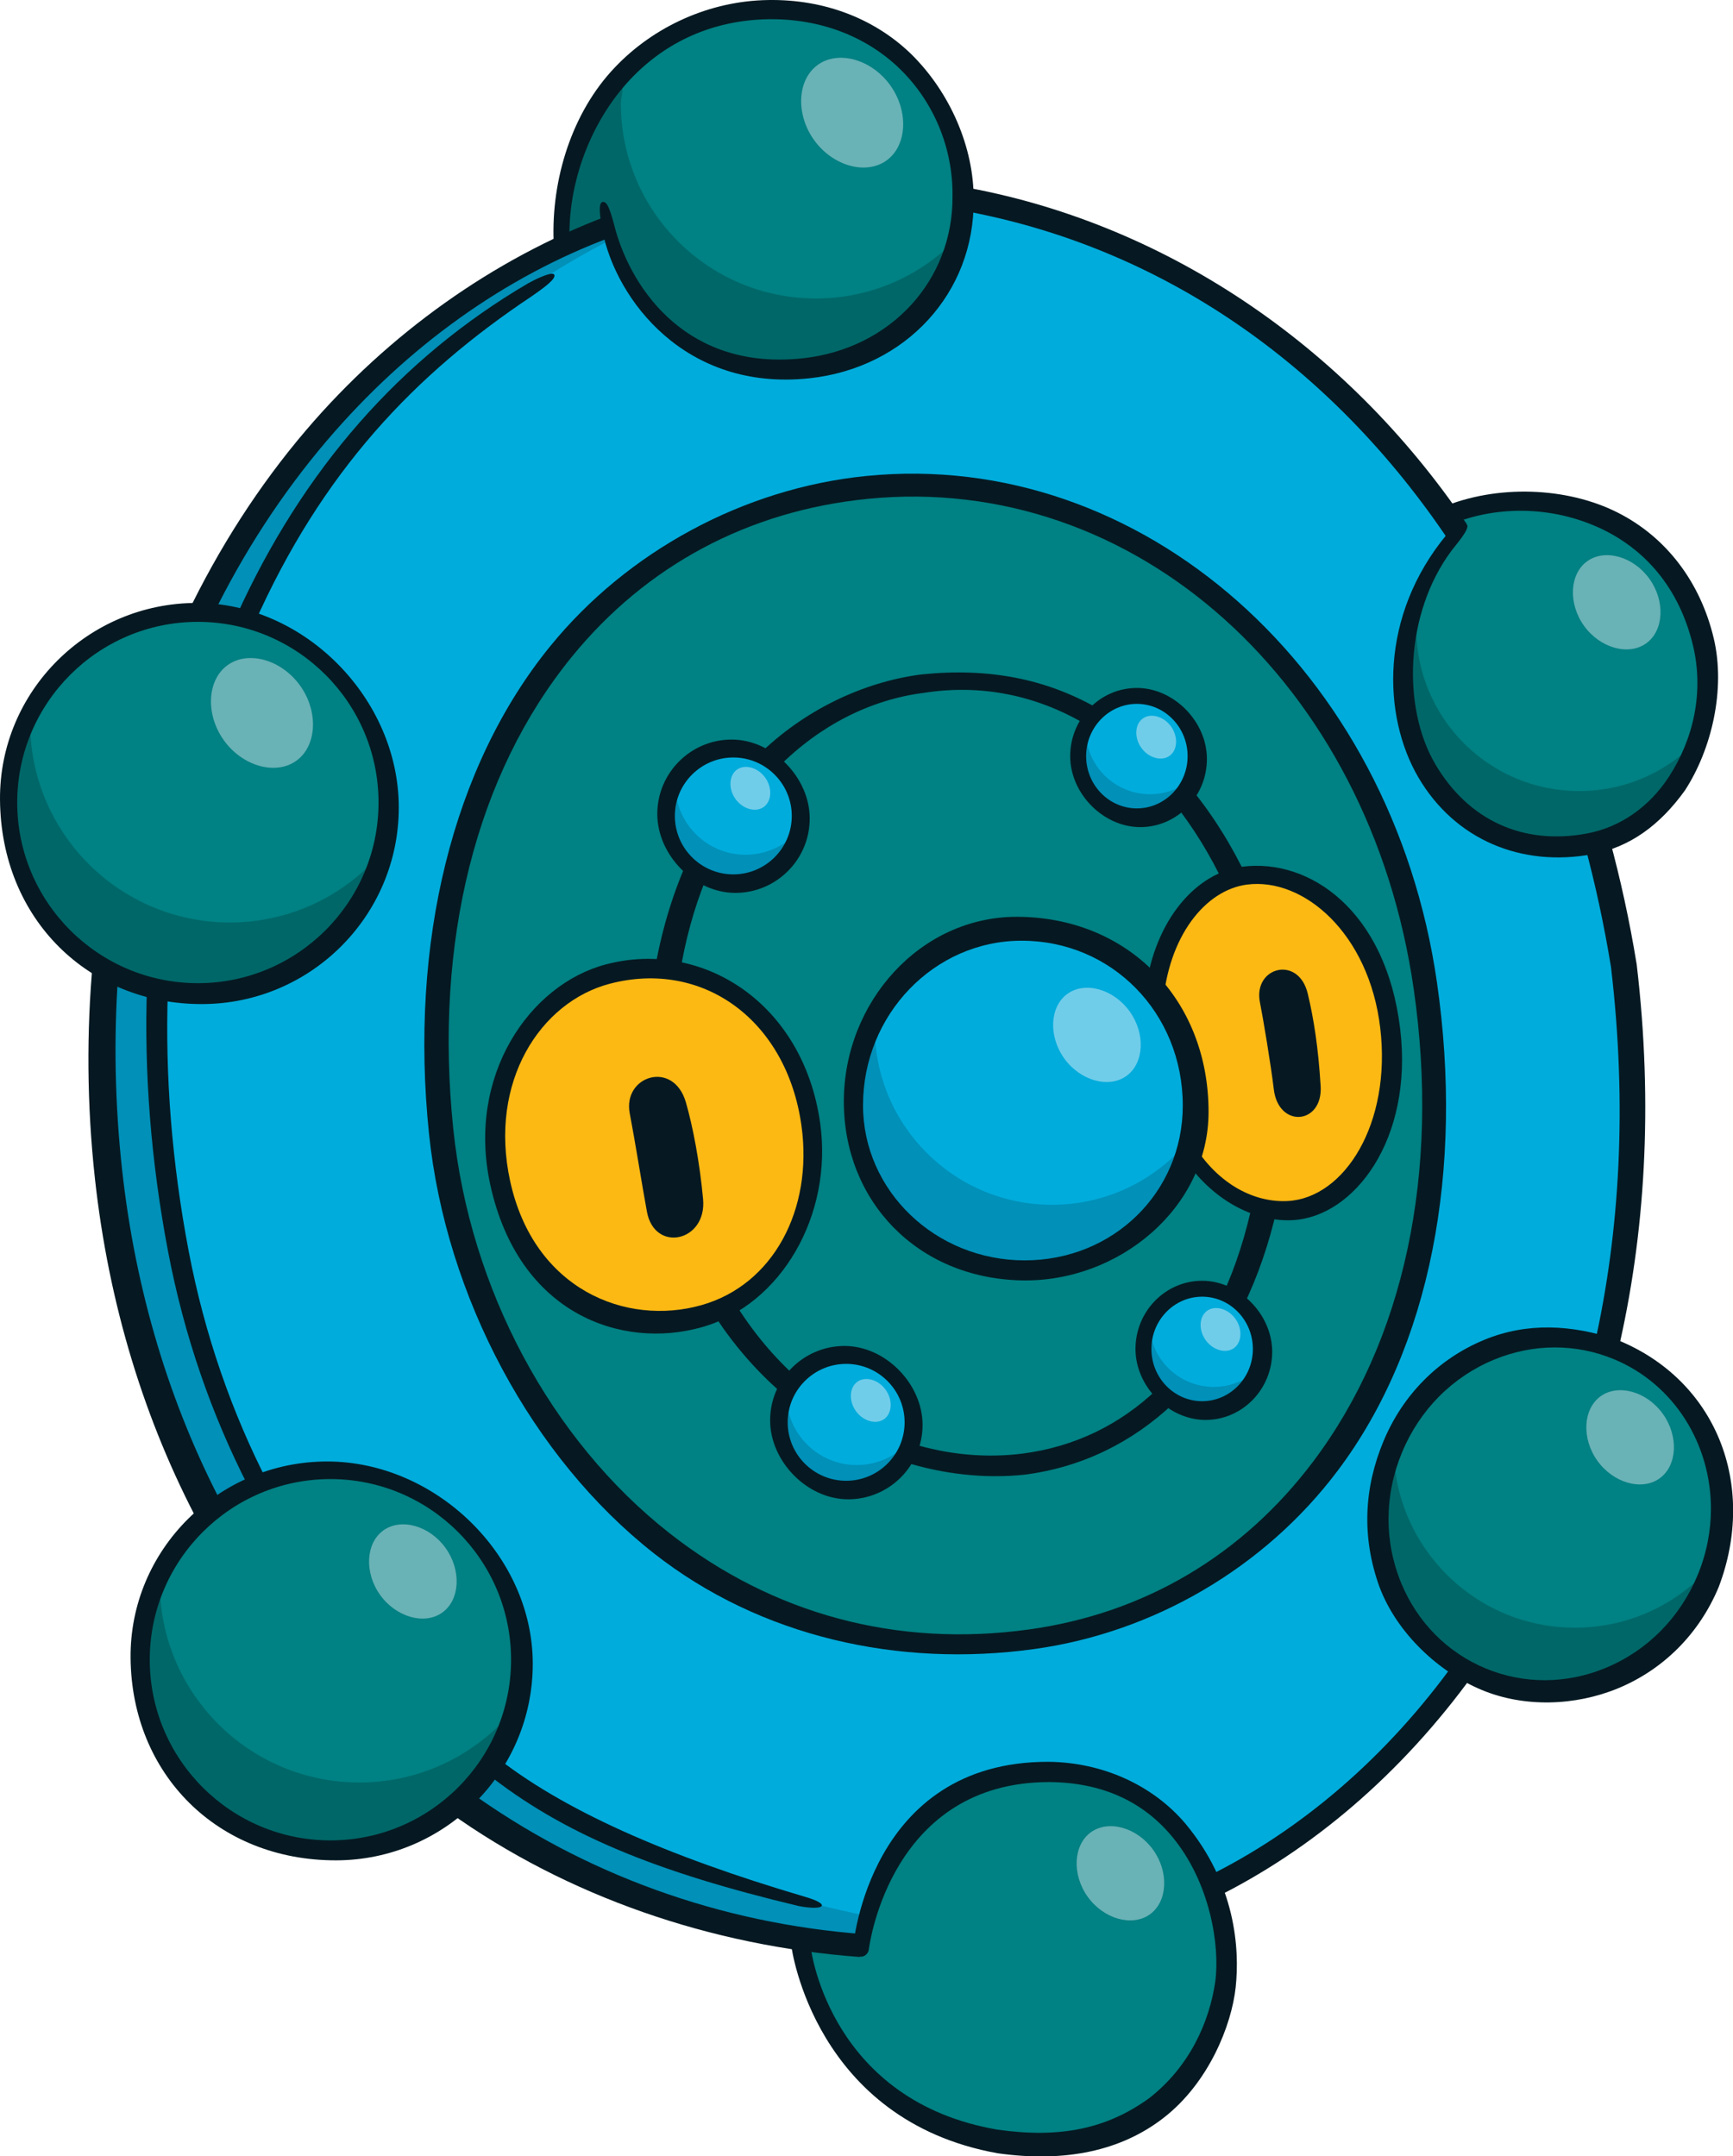 <?xml version="1.0" encoding="UTF-8"?>
<!-- Created with Inkscape (http://www.inkscape.org/) -->
<svg version="1.1" viewBox="0 0 79.696 99.157" xmlns="http://www.w3.org/2000/svg">
 <g transform="matrix(.294 0 0 -.294 71.53 34.617)">
  <path d="m0 0c20.45-38.036 10.226-87.935 1.636-116.97-8.589-29.038-52.353-67.485-78.527-70.347-19.113-2.091-89.979-2.045-123.93 53.169-33.947 55.213-30.265 92.023-13.496 146.42s69.529 70.756 69.529 70.756 49.077 19.632 99.794-17.177c46.218-38.036 44.99-65.848 44.99-65.848" fill="#00acdc"/>
 </g>
 <g transform="matrix(.294 0 0 -.294 39.51 22.544)">
  <path d="m0 0s-58.053-4.247-65.132-73.627c-7.08-69.381 38.23-102.89 71.74-106.19 28.838-2.843 76.458 6.607 83.067 78.819 6.608 72.211-55.22 107.61-89.675 101" fill="#008183"/>
 </g>
 <g transform="matrix(.294 0 0 -.294 54.766 50.696)">
  <path d="m0 0c0-14.6-11.834-26.432-26.433-26.432-14.597 0-26.431 11.832-26.431 26.432 0 14.598 11.834 26.431 26.431 26.431 14.599 0 26.433-11.833 26.433-26.431" fill="#00acdc"/>
 </g>
 <g transform="matrix(.294 0 0 -.294 55.051 34.747)">
  <path d="m0 0c0-5.1-4.135-9.234-9.234-9.234-5.1 0-9.234 4.134-9.234 9.234 0 5.099 4.134 9.233 9.234 9.233 5.099 0 9.234-4.134 9.234-9.233" fill="#00acdc"/>
 </g>
 <g transform="matrix(.294 0 0 -.294 58.06 62.114)">
  <path d="m0 0c0-5.1-4.135-9.234-9.234-9.234-5.1 0-9.234 4.134-9.234 9.234 0 5.099 4.134 9.233 9.234 9.233 5.099 0 9.234-4.134 9.234-9.233" fill="#00acdc"/>
 </g>
 <g transform="matrix(.294 0 0 -.294 36.643 37.617)">
  <path d="m0 0c0-5.626-4.561-10.187-10.187-10.187s-10.186 4.561-10.186 10.187c0 5.625 4.56 10.186 10.186 10.186s10.187-4.561 10.187-10.186" fill="#00acdc"/>
 </g>
 <g transform="matrix(.294 0 0 -.294 41.962 65.474)">
  <path d="m0 0c0-5.627-4.561-10.186-10.187-10.186-5.625 0-10.186 4.559-10.186 10.186 0 5.625 4.561 10.186 10.186 10.186 5.626 0 10.187-4.561 10.187-10.186" fill="#00acdc"/>
 </g>
 <g transform="matrix(.294 0 0 -.294 17.876 36.966)">
  <path d="m0 0c0-16.424-13.313-29.736-29.736-29.736s-29.737 13.312-29.737 29.736c0 16.422 13.314 29.736 29.737 29.736s29.736-13.314 29.736-29.736" fill="#008183"/>
 </g>
 <g transform="matrix(.294 0 0 -.294 23.978 76.492)">
  <path d="m0 0c0-16.426-13.313-29.737-29.736-29.737s-29.737 13.311-29.737 29.737c0 16.422 13.314 29.734 29.737 29.734s29.736-13.312 29.736-29.734" fill="#008183"/>
 </g>
 <g transform="matrix(.294 0 0 -.294 79.453 69.696)">
  <path d="m0 0c0-15.124-12.256-27.377-27.377-27.377-15.12 0-27.376 12.253-27.376 27.377 0 15.119 12.256 27.375 27.376 27.375 15.121 0 27.377-12.256 27.377-27.375" fill="#008183"/>
 </g>
 <g transform="matrix(.294 0 0 -.294 44.326 8.844)">
  <path d="m0 0s-0.582 25.601-28.897 29.091c-34.715-0.193-34.134-38.012-34.134-38.012l6.4 2.909s7.952-26.182 34.522-21.333c23.078 4.266 22.109 27.345 22.109 27.345" fill="#008183"/>
 </g>
 <g transform="matrix(.294 0 0 -.294 66.665 23.661)">
  <path d="m0 0 1.164-1.939s-15.32-20.17-4.073-39.371c11.055-17.066 30.836-9.114 34.52-5.235 3.686 3.878 13.188 17.648 5.431 33.745s-26.375 15.71-37.042 12.8" fill="#008183"/>
 </g>
 <g transform="matrix(.294 0 0 -.294 36.576 89.14)">
  <path d="m0 0 10.085-0.776s3.101 25.987 29.09 26.763c25.989 0.777 28.897-25.794 28.51-32.194-0.387-6.399-8.342-27.539-30.45-26.182-22.108 1.358-32.774 15.323-37.235 32.389" fill="#008183"/>
 </g>
 <g transform="matrix(.294 0 0 -.294 37.416 52.876)">
  <path d="m0 0c0-14.986-10.566-26.979-25.121-26.979s-24.638 13.549-24.638 28.535 10.083 25.735 24.638 25.735 25.121-12.305 25.121-27.291" fill="#fcb813"/>
 </g>
 <g transform="matrix(.294 0 0 -.294 56.753 40.382)">
  <path d="m0 0s-11.507-2.616-12.03-20.225c0 0 7.847-8.019 4.534-22.839 0 0 9.412-12.205 19.002-8.718 9.591 3.488 14.993 14.994 12.379 29.814s-10.112 23.363-23.885 21.968" fill="#fcb813"/>
 </g>
 <g transform="matrix(.294 0 0 -.294 28.164 10.994)">
  <path d="m0 0s-42.57-20.08-56.627-59.438l-7.631 0.804s17.269 42.972 63.856 61.044z" fill="#0090b8"/>
 </g>
 <g transform="matrix(.294 0 0 -.294 11.997 68.111)">
  <path d="m0 0c-20.081 33.734-15.261 76.306-15.261 76.306-2.812 0.802-9.237 4.016-9.237 4.016s-4.818-52.611 16.868-84.739z" fill="#0090b8"/>
 </g>
 <g transform="matrix(.294 0 0 -.294 39.891 88.107)">
  <path d="m0 0c-43.017 8.97-58.381 24.679-58.381 24.679l-5.622-7.229s22.089-18.074 62.65-22.491z" fill="#0090b8"/>
 </g>
 <g transform="matrix(.294 0 0 -.294 17.616 39.123)">
  <path d="m 0,0 c -5.729,-6.854 -14.341,-11.213 -23.971,-11.213 -17.25,0 -31.233,13.983 -31.233,31.234 0,0.747 0.026,1.488 0.078,2.223 0,0 -14.335,-28.768 15.901,-42.78 C -4.934,-29.385 0,0 0,0" fill="#006768"/>
 </g>
 <g transform="matrix(.294 0 0 -.294 78.831 71.854)">
  <path d="m 0,0 c -5.205,-6.227 -13.029,-10.187 -21.778,-10.187 -15.671,0 -28.377,12.706 -28.377,28.378 0,0.678 0.023,1.351 0.069,2.019 0,0 -13.023,-26.136 14.45,-38.867 C -4.481,-26.697 0,0 0,0" fill="#006768"/>
 </g>
 <g transform="matrix(.294 0 0 -.294 54.638 52.474)">
  <path d="m 0,0 c -5.087,-6.085 -12.732,-9.956 -21.284,-9.956 -15.317,0 -27.736,12.417 -27.736,27.735 0,0.663 0.024,1.321 0.069,1.973 0,0 -12.729,-25.544 14.123,-37.987 C -4.38,-26.092 0,0 0,0" fill="#0090b8"/>
 </g>
 <g transform="matrix(.294 0 0 -.294 36.767 38.145)">
  <path d="m0 0c-2.019-2.413-5.049-3.947-8.438-3.947-6.075 0-10.998 4.922-10.998 10.995 0 0.263 9e-3 0.524 0.027 0.783 0 0-5.046-10.128 5.601-15.061 12.072-3.116 13.808 7.23 13.808 7.23" fill="#0090b8"/>
 </g>
 <g transform="matrix(.294 0 0 -.294 41.881 66.209)">
  <path d="m0 0c-2.019-2.414-5.049-3.947-8.439-3.947-6.074 0-10.997 4.922-10.997 10.994 0 0.264 9e-3 0.525 0.027 0.784 0 0-5.046-10.128 5.6-15.061 12.072-3.115 13.809 7.23 13.809 7.23" fill="#0090b8"/>
 </g>
 <g transform="matrix(.294 0 0 -.294 55.161 35.458)">
  <path d="m 0,0 c -1.851,-2.211 -4.627,-3.617 -7.734,-3.617 -5.566,0 -10.077,4.511 -10.077,10.076 0,0.241 0.007,0.48 0.023,0.718 0,0 -4.623,-9.281 5.133,-13.803 C -1.592,-9.48 0,0 0,0" fill="#0090b8"/>
 </g>
 <g transform="matrix(.294 0 0 -.294 58.092 62.712)">
  <path d="m0 0c-1.851-2.211-4.626-3.616-7.734-3.616-5.566 0-10.077 4.51-10.077 10.075 0 0.241 8e-3 0.48 0.024 0.718 0 0-4.624-9.281 5.132-13.803 11.063-2.853 12.655 6.626 12.655 6.626" fill="#0090b8"/>
 </g>
 <g transform="matrix(.294 0 0 -.294 78.37 33.688)">
  <path d="m 0,0 c -4.674,-5.59 -11.698,-9.146 -19.554,-9.146 -14.07,0 -25.478,11.406 -25.478,25.478 0,0.609 0.023,1.214 0.062,1.813 0,0 -11.692,-23.466 12.973,-34.896 C -4.024,-23.969 0,0 0,0" fill="#006768"/>
 </g>
 <g transform="matrix(.294 0 0 -.294 28.556 3.892)">
  <path d="m0 0c0.617 0.371-0.019-2.199-0.019-2.929 0-16.856 13.665-30.52 30.521-30.52 9.41 0 17.825 4.261 23.422 10.957 0 0-4.82-28.714-38.328-20.067-11.079 5.135-16.034 12.296-17.9 19.243l-6.873-1.744s-2.059 18.303 9.177 25.06" fill="#006768"/>
 </g>
 <g transform="matrix(.294 0 0 -.294 23.575 78.67)">
  <path d="m 0,0 c -5.729,-6.853 -14.341,-11.213 -23.972,-11.213 -17.249,0 -31.232,13.983 -31.232,31.234 0,0.747 0.026,1.487 0.077,2.223 0,0 -14.335,-28.768 15.901,-42.78 C -4.934,-29.385 0,0 0,0" fill="#006768"/>
 </g>
 <g transform="matrix(.294 0 0 -.294 10.468 30.584)">
  <path d="m0 0c3.233 2.32 8.424 0.853 11.334-3.204 2.913-4.056 2.641-9.443-0.591-11.761-3.232-2.319-8.421-0.854-11.332 3.201-2.912 4.058-2.639 9.444 0.589 11.764" fill="#69b2b6"/>
 </g>
 <g transform="matrix(.294 0 0 -.294 37.609 2.981)">
  <path d="m0 0c3.233 2.32 8.423 0.853 11.333-3.204 2.913-4.056 2.642-9.443-0.59-11.761-3.232-2.319-8.421-0.854-11.332 3.201-2.912 4.058-2.639 9.444 0.589 11.764" fill="#69b2b6"/>
 </g>
 <g transform="matrix(.294 0 0 -.294 72.992 25.807)">
  <path d="m0 0c2.777 1.992 7.231 0.732 9.73-2.751 2.501-3.481 2.268-8.106-0.507-10.097-2.775-1.99-7.228-0.733-9.728 2.748-2.5 3.484-2.266 8.108 0.505 10.1" fill="#69b2b6"/>
 </g>
 <g transform="matrix(.294 0 0 -.294 73.609 64.205)">
  <path d="m0 0c2.776 1.992 7.231 0.732 9.729-2.751 2.502-3.481 2.269-8.106-0.507-10.097-2.775-1.99-7.228-0.732-9.728 2.749-2.499 3.484-2.265 8.107 0.506 10.099" fill="#69b2b6"/>
 </g>
 <g transform="matrix(.294 0 0 -.294 50.169 84.253)">
  <path d="m0 0c2.776 1.992 7.231 0.732 9.729-2.751 2.502-3.481 2.269-8.106-0.506-10.097-2.775-1.99-7.229-0.732-9.728 2.749-2.5 3.483-2.266 8.107 0.505 10.099" fill="#69b2b6"/>
 </g>
 <g transform="matrix(.294 0 0 -.294 17.63 70.374)">
  <path d="m0 0c2.777 1.992 7.231 0.732 9.73-2.751 2.501-3.481 2.268-8.106-0.507-10.097s-7.228-0.733-9.728 2.748c-2.5 3.484-2.266 8.108 0.505 10.1" fill="#69b2b6"/>
 </g>
 <g transform="matrix(.294 0 0 -.294 49.089 45.7)">
  <path d="m0 0c2.777 1.992 7.232 0.732 9.73-2.751 2.501-3.481 2.268-8.106-0.507-10.097-2.775-1.99-7.228-0.732-9.728 2.748-2.5 3.484-2.266 8.108 0.505 10.1" fill="#70cdea"/>
 </g>
 <g transform="matrix(.294 0 0 -.294 52.554 33.04)">
  <path d="m0 0c1.261 0.905 3.286 0.333 4.42-1.25 1.137-1.582 1.029-3.682-0.231-4.586-1.259-0.904-3.284-0.333-4.418 1.248-1.135 1.583-1.029 3.683 0.229 4.588" fill="#70cdea"/>
 </g>
 <g transform="matrix(.294 0 0 -.294 33.89 35.392)">
  <path d="m0 0c1.262 0.905 3.287 0.333 4.421-1.25 1.137-1.582 1.029-3.682-0.231-4.586-1.259-0.904-3.285-0.333-4.419 1.248-1.135 1.583-1.028 3.683 0.229 4.588" fill="#70cdea"/>
 </g>
 <g transform="matrix(.294 0 0 -.294 55.512 60.276)">
  <path d="m0 0c1.262 0.904 3.286 0.333 4.42-1.25 1.138-1.582 1.03-3.683-0.23-4.587-1.259-0.904-3.285-0.332-4.419 1.249-1.135 1.583-1.028 3.683 0.229 4.588" fill="#70cdea"/>
 </g>
 <g transform="matrix(.294 0 0 -.294 39.428 63.539)">
  <path d="m0 0c1.262 0.905 3.286 0.333 4.42-1.25 1.138-1.582 1.03-3.681-0.23-4.586-1.259-0.904-3.285-0.333-4.419 1.248-1.135 1.583-1.028 3.684 0.229 4.588" fill="#70cdea"/>
 </g>
 <g transform="matrix(.294 0 0 -.294 23.458 54.301)">
  <path d="m0 0c-3.364 15.485 4.708 27.974 15.589 30.831 14.538 3.815 27.699-5.652 29.99-22.228 1.811-13.095-4.409-24.85-15.632-28.036-11.793-3.348-26.256 2.431-29.947 19.433m30.021-22.881c12.41 3.523 20.467 17.532 18.487 31.85-2.596 18.787-18.362 28.87-33.498 24.895-12.017-3.154-21.804-17.468-18.122-34.413 4.405-20.29 20.564-25.901 33.133-22.332" fill="#061922"/>
 </g>
 <g transform="matrix(.294 0 0 -.294 30.791 70.504)">
  <path d="m0 0c-18.593 14.591-31.241 38.246-33.834 63.276-3.024 29.207 3.565 55.421 18.556 73.815 11.642 14.286 27.624 22.823 46.216 24.687 41.839 4.198 78.582-28.782 85.471-76.714 4.122-28.683-1.465-54.91-15.732-73.85-11.08-14.708-26.479-23.795-44.53-26.277-20.569-2.832-39.985 2.378-56.147 15.063m30.747 165.36c-19.184-1.923-37.363-11.836-49.383-26.584-15.348-18.833-22.075-46.521-18.994-76.266 2.65-25.581 16.17-50.736 35.203-65.673 16.638-13.058 38.261-17.872 59.427-14.959 18.647 2.567 36.041 12.679 47.479 27.865 14.608 19.392 19.768 47.129 15.566 76.352-7.051 49.073-46.285 83.581-89.298 79.265" fill="#061922"/>
 </g>
 <g transform="matrix(.294 0 0 -.294 66.285 23.345)">
  <path d="m0 0c-0.633-0.269 0.625-2.979 1.259-2.71 7.961 3.372 17.093 2.794 24.426-0.916 4.88-2.47 11.215-7.593 13.683-17.972 1.733-7.292 0.041-14.621-3.774-20.484-3.101-4.766-7.664-7.92-12.847-8.884-9.99-1.858-18.544 2.07-23.711 10.872-5.198 8.856-4.749 23.538 2.513 33.317 0.495 0.707 3.081 3.568 2.422 4.163-0.53 0.439-2.66-1.02-3.1-1.549-10.606-12.771-10.092-28.444-4.453-38.051 5.722-9.745 16.132-14.045 27.197-11.986 5.861 1.088 10.563 4.532 14.48 9.974 4.185 6.432 6.396 15.844 4.507 23.797-2.097 8.824-7.443 15.827-15.008 19.655-7.98 4.037-18.966 4.429-27.594 0.774" fill="#061922"/>
 </g>
 <g transform="matrix(.294 0 0 -.294 11.678 28.719)">
  <path d="m0 0c10.643 23.988 25.187 39.17 43.432 51.333 2.22 1.532 3.88 2.808 3.532 3.401-0.349 0.594-3.461-1.004-4.055-1.351-19.992-11.713-35.249-29.127-45.626-51.997z" fill="#061922"/>
 </g>
 <g transform="matrix(.294 0 0 -.294 22.644 80.657)">
  <path d="m0 0c10.812-8.741 27.323-15.964 48.9-22.335 4.165-1.19 3.069-2.221-0.989-1.442-22.214 5.306-36.829 11.198-48.998 20.912z" fill="#061922"/>
 </g>
 <g transform="matrix(.294 0 0 -.294 7.718 45.593)">
  <path d="m0 0c-0.438-13.189 0.636-26.779 3.24-40.496 2.531-13.323 6.836-25.475 12.452-36.411l-3.132-0.446c-5.655 11.067-9.991 23.352-12.546 36.811-2.661 14.013-3.744 27.899-3.271 41.376z" fill="#061922"/>
 </g>
 <g transform="matrix(.294 0 0 -.294 53.471 46.301)">
  <path d="m0 0c0.785 11.124 6.729 18.287 13.165 19.127 8.881 1.158 19.102-7.635 20.854-22.405 1.779-14.978-5.586-26.597-14.452-27.085-5.142-0.282-10.867 2.524-14.818 8.934l-1.136-2.656c4.641-6.579 11.114-9.576 16.745-9.267 9.54 0.524 18.84 12.569 16.788 29.865-2.201 18.536-14.164 26.787-24.733 25.408-7.049-0.92-13.621-8.109-15.106-19.317z" fill="#061922"/>
 </g>
 <g transform="matrix(.294 0 0 -.294 35.058 .009)">
  <path d="m0 0c-9.026-0.376-17.685-4.517-23.66-11.152-6.541-7.264-9.547-17.858-8.938-27.52 0.043-0.686 0.635-1.207 1.322-1.163 0.685 0.042 1.208 0.634 1.164 1.321-0.569 9.015 2.874 18.831 8.982 25.614 5.518 6.126 12.843 9.548 21.184 9.896 8.322 0.347 15.93-2.391 21.425-7.706 5.319-5.147 8.333-12.383 8.266-19.852 0.147-13.268-9.703-23.96-23.42-25.446-17.91-1.944-26.641 10.548-29.321 20.178-0.863 3.362-1.323 4.402-1.998 4.27-0.676-0.132-0.467-2.05 9e-3 -4.611 2.097-10.538 12.828-25.082 32.394-22.96 15.019 1.629 25.803 13.373 25.643 27.926 0.07 8.123-3.662 16.776-9.791 22.8-5.99 5.796-14.251 8.781-23.261 8.405" fill="#061922"/>
 </g>
 <g transform="matrix(.294 0 0 -.294 74.401 62.155)">
  <path d="m0 0c4.254 18.201 5.551 38.539 2.946 60.569-1.101 6.751-2.524 13.297-4.249 19.619l-3.845-1.053c1.645-6.113 3.009-12.445 4.075-18.981 2.548-21.557 1.395-41.389-2.59-59.103zm-63.221-85.516c15.256 7.487 29.343 19.435 40.657 35.096l-2.743 2.115c-10.836-15.152-24.375-26.676-39.137-33.904zm-119.57 13.474c18.486-13.2 40.917-20.896 64.174-22.633l0.747 3.562c-22.538 1.677-43.854 9.339-62.01 22.478zm-37.097 186.98c4.88 10.003 10.896 19.279 17.981 27.586 12.631 14.81 27.875 25.634 44.448 31.807l-0.861 3.21c-17.54-6.657-33.922-18.231-46.866-33.409-7.379-8.654-13.653-18.434-18.727-29.021zm-18.634-53.707c-1.032-11.197-0.953-22.655 0.303-34.135 2.151-19.672 7.775-38.027 16.454-54.287l3.514 3.2c-8.274 15.769-13.645 33.52-15.723 52.525-1.123 10.283-1.312 20.481-0.605 30.449zm214.87 68.234c-19.074 28.272-47.763 47.34-79.258 52.806l0.139-3.746c31.165-5.607 57.874-24.043 76.484-51.893z" fill="#061922"/>
 </g>
 <g transform="matrix(.294 0 0 -.294 39.228 89.553)">
  <path d="m0 0c-0.085-0.682 0.403-1.349 1.085-1.435 0.682-0.085 1.3 0.442 1.387 1.124 0.134 1.07 3.598 26.183 28.234 26.183 8.005-0.058 14.421-2.869 19.06-8.355 6.129-7.25 7.664-17.346 6.887-22.912-0.894-6.12-3.906-13.177-10.345-18.19-6.575-4.742-13.819-6.305-23.705-4.91-25.901 4.444-29.096 27.528-29.215 28.471-0.085 0.682-3.106 0.859-3.022 0.177 0.03-0.249 3.619-27.176 32.227-32.336 10.617-1.5 19.357 0.372 26.014 5.555 7.055 5.49 10.606 14.472 11.246 20.383 0.651 6.065-0.022 16.193-7.842 25.596-5.13 6.066-13.018 9.615-21.457 9.69-28.086 0.045-30.519-28.758-30.554-29.041" fill="#061922"/>
 </g>
 <g transform="matrix(.294 0 0 -.294 39.688 50.828)">
  <path d="m0 0c0 14.198 11.133 25.749 24.817 25.749 14.129 0 25.199-11.326 25.199-25.785 0-13.577-10.864-24.213-24.731-24.213-13.942 0-25.285 10.878-25.285 24.249m-3.001 0.588c0-15.533 11.453-27.606 27.762-27.968 15.259-0.339 29.288 11.384 29.288 26.359 0 17.656-12.681 30.508-30.021 30.508-15.058 0-27.029-13.328-27.029-28.899" fill="#061922"/>
 </g>
 <g transform="matrix(.294 0 0 -.294 32.333 55.144)">
  <path d="m0 0c0.607-6.65-7.59-8.443-8.786-1.952-0.76 4.119-1.84 10.967-2.686 15.376-1.127 5.878 6.845 8.435 8.787 1.708 1.063-3.682 2.152-9.287 2.685-15.132" fill="#061922"/>
 </g>
 <g transform="matrix(.294 0 0 -.294 60.733 49.945)">
  <path d="m0 0c0.365-6.015-6.601-6.643-7.329-0.481-0.452 3.814-1.678 11.139-2.166 13.577-1.105 5.542 6.03 7.444 7.481 1.365 0.936-3.92 1.648-8.42 2.014-14.461" fill="#061922"/>
 </g>
 <g transform="matrix(.294 0 0 -.294 57.634 55.15)">
  <path d="m0 0c-1.13-5.509-2.762-10.563-4.852-15.086l3.21-1.802c2.298 4.69 4.115 9.911 5.386 15.592zm-14.978-29.641c-5.788-5.556-12.912-9.074-21.12-10.128-5.713-0.731-11.657-0.177-17.427 1.606l-1.208-2.866c6.283-1.985 12.751-2.687 18.951-2.041 8.914 1.143 16.805 5.013 23.256 11.109zm-56.205 1.553c-3.783 3.372-7.205 7.434-10.08 12.161l-3.556-1.361c3.392-5.444 7.501-10.075 12.059-13.852zm70.209 78.387c-2.463 5.209-5.523 10.077-9.058 14.33l-2.428-2.567c3.102-3.906 5.792-8.292 7.973-12.96zm-23.514 26.579c-7.965 4.499-16.82 6.302-27.357 5.226-9.113-1.153-18.469-5.592-25.631-12.681l3.23-1.779c6.436 6.461 14.341 10.514 22.75 11.578 8.895 1.386 17.563-0.343 25.419-5.011zm-65.246-41.864c0.841 5.368 2.225 10.436 4.133 15.123l-3.117 2.326c-2.26-5.179-3.922-10.823-4.935-16.81z" fill="#061922"/>
 </g>
 <g transform="matrix(.294 0 0 -.294 .792 36.903)">
  <path d="m0 0c0 15.581 12.676 28.257 28.257 28.257 15.582 0 28.259-12.676 28.259-28.257s-12.677-28.257-28.259-28.257c-15.581 0-28.257 12.676-28.257 28.257m-2.693 0.465c0.13-18.816 13.997-32.037 31.627-31.992 16.955 0.042 30.749 13.793 30.749 30.748 0 16.954-14.673 31.992-31.628 31.992-16.954 0-30.866-13.795-30.748-30.748" fill="#061922"/>
 </g>
 <g transform="matrix(.294 0 0 -.294 6.887 76.321)">
  <path d="m0 0c0 15.581 12.676 28.255 28.258 28.255s28.258-12.674 28.258-28.255c0-15.582-12.676-28.258-28.258-28.258s-28.258 12.676-28.258 28.258m-3.001 0.26c0.171-18.132 13.554-31.675 32.16-31.639 16.955 0.033 30.75 13.795 30.75 30.75 0 16.953-15.207 31.636-32.162 31.636-16.954 0-30.908-13.795-30.748-30.747" fill="#061922"/>
 </g>
 <g transform="matrix(.294 0 0 -.294 68.316 76.719)">
  <path d="m0 0c-5.979 2.484-10.661 7.219-13.186 13.334-2.692 6.522-2.648 13.783 0.123 20.449 2.771 6.665 7.889 11.818 14.41 14.509 6.117 2.524 12.776 2.545 18.756 0.059 9.481-3.941 15.153-13.341 15.153-23.385 0-3.455-0.671-6.986-2.088-10.398-2.772-6.666-7.892-11.819-14.414-14.511-6.115-2.523-12.775-2.542-18.754-0.057m36.476 12.735c6.038 15.918-0.321 32.428-16.022 38.705-6.944 2.314-13.93 2.722-20.66-0.056-7.138-2.945-12.733-8.576-15.76-15.857-3.027-7.277-3.45-14.887-0.66-22.696 2.788-7.474 9.464-13.477 16.059-16.216 6.59-2.741 14.548-2.514 21.279 0.261 7.138 2.946 12.736 8.578 15.764 15.859" fill="#061922"/>
 </g>
 <g transform="matrix(.294 0 0 -.294 31.035 37.52)">
  <path d="m0 0c0 5.041 4.102 9.142 9.143 9.142 5.044 0 9.145-4.101 9.145-9.142s-4.101-9.141-9.145-9.141c-5.041 0-9.143 4.1-9.143 9.141m-2.747 0.312c0-6.415 5.791-12.35 12.205-12.35 6.416 0 11.637 5.219 11.637 11.632 0 6.415-5.793 12.351-12.208 12.351s-11.634-5.219-11.634-11.633" fill="#061922"/>
 </g>
 <g transform="matrix(.294 0 0 -.294 36.224 65.405)">
  <path d="m0 0c0 5.041 4.102 9.143 9.143 9.143 5.044 0 9.145-4.102 9.145-9.143 0-5.04-4.101-9.141-9.145-9.141-5.041 0-9.143 4.101-9.143 9.141m-2.748 0.312c0-6.414 5.792-12.351 12.206-12.351 6.416 0 11.637 5.22 11.637 11.633 0 6.415-5.793 12.351-12.209 12.351-6.414 0-11.634-5.218-11.634-11.633" fill="#061922"/>
 </g>
 <g transform="matrix(.294 0 0 -.294 49.948 34.771)">
  <path d="m0 0c0 4.508 3.562 8.176 7.937 8.176 4.376 0 7.936-3.668 7.936-8.176 0-4.506-3.56-8.171-7.936-8.171-4.375 0-7.937 3.665-7.937 8.171m-2.491 0c0-5.879 5.206-11.1 10.956-11.1 5.749 0 10.427 4.784 10.427 10.663 0 5.882-5.205 11.104-10.955 11.104s-10.428-4.785-10.428-10.667" fill="#061922"/>
 </g>
 <g transform="matrix(.294 0 0 -.294 52.95 62.031)">
  <path d="m0 0c0 4.508 3.561 8.176 7.937 8.176s7.935-3.668 7.935-8.176c0-4.506-3.559-8.171-7.935-8.171s-7.937 3.665-7.937 8.171m-2.491 0c0-5.88 5.205-11.1 10.956-11.1 5.749 0 10.427 4.784 10.427 10.663 0 5.882-5.206 11.104-10.955 11.104-5.75 0-10.428-4.785-10.428-10.667" fill="#061922"/>
 </g>
</svg>
